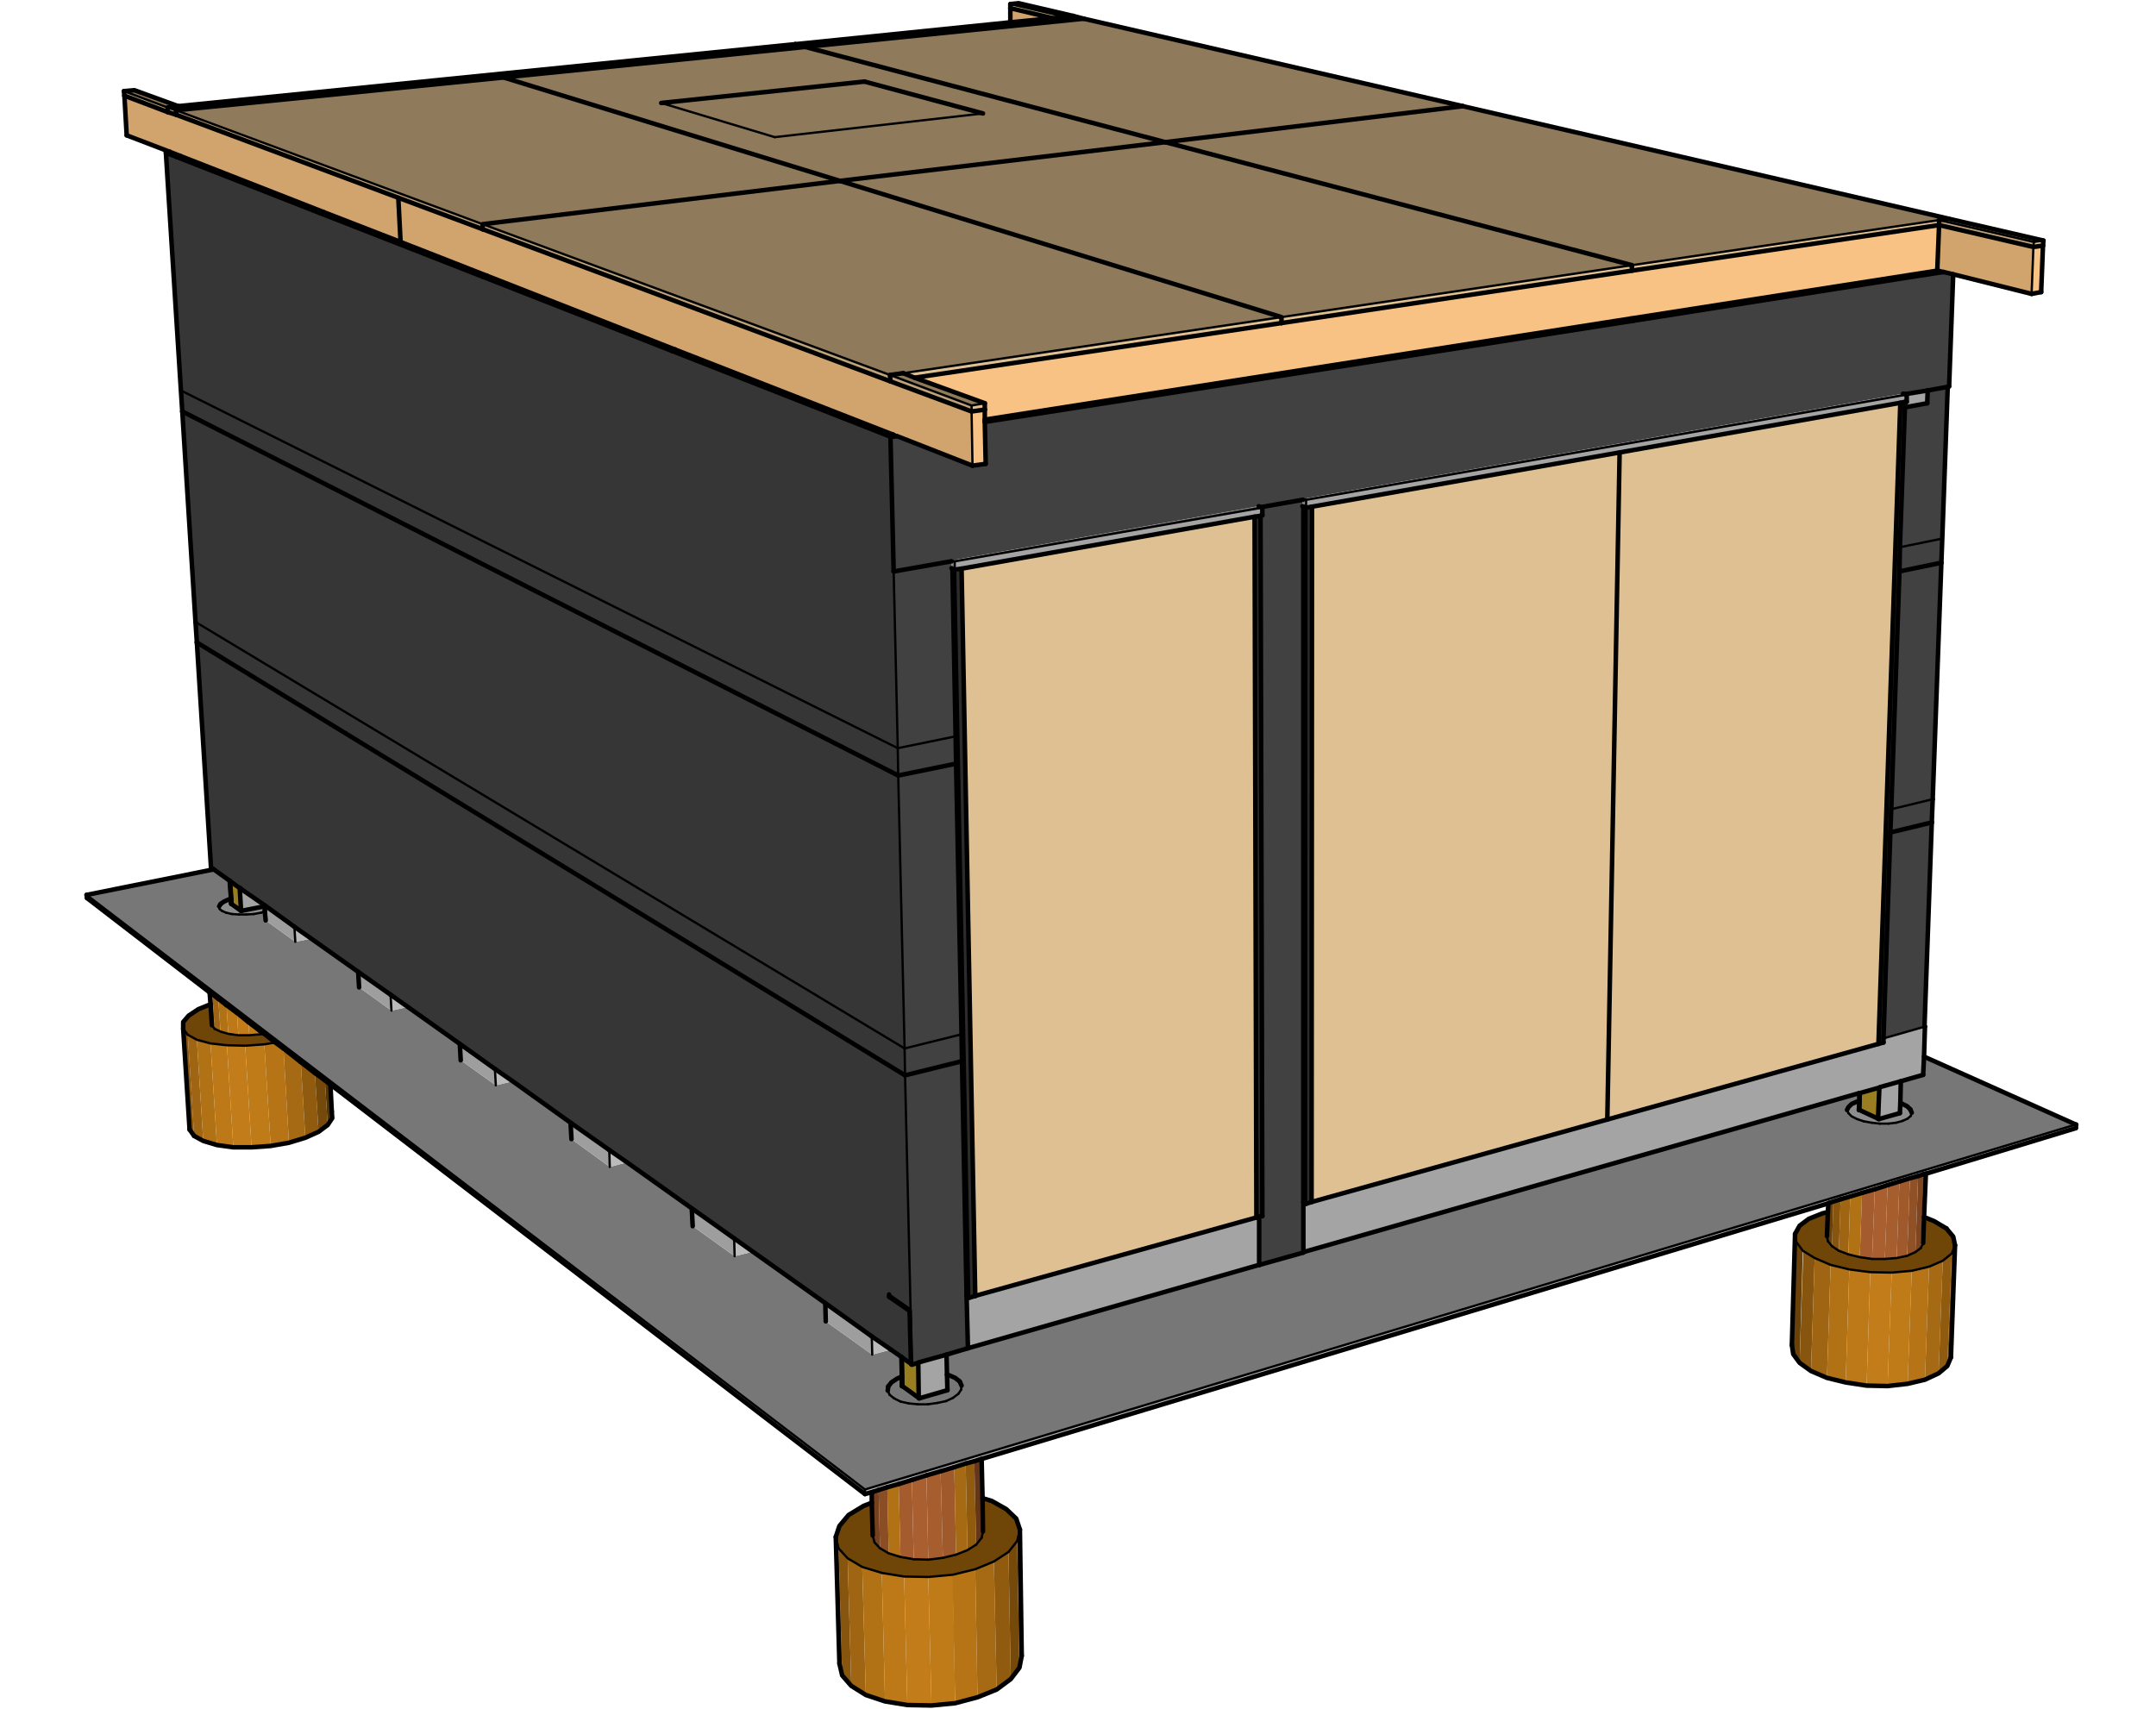 <?xml version="1.0" encoding="utf-8"?>
<!-- Generator: Adobe Illustrator 20.1.0, SVG Export Plug-In . SVG Version: 6.00 Build 0)  -->
<svg version="1.1" id="Layer_17_1_" xmlns="http://www.w3.org/2000/svg" xmlns:xlink="http://www.w3.org/1999/xlink" x="0px"
	 y="0px" viewBox="0 0 473.1 375" style="enable-background:new 0 0 473.1 375;" xml:space="preserve">
<style type="text/css">
	.st0{fill:#BDA27C;}
	.st1{fill:#DFC093;}
	.st2{fill:#F7C283;}
	.st3{fill:#D1A46E;}
	.st4{fill:#8F7B5C;}
	.st5{fill:#414141;}
	.st6{fill:#686868;}
	.st7{fill:#8A8A8B;}
	.st8{fill:#272727;}
	.st9{fill:#2C2C2C;}
	.st10{fill:#222222;}
	.st11{fill:#A4A4A5;}
	.st12{fill:#363636;}
	.st13{fill:#543404;}
	.st14{fill:#6A4109;}
	.st15{fill:#87550D;}
	.st16{fill:#9F6512;}
	.st17{fill:#B17115;}
	.st18{fill:#BD7918;}
	.st19{fill:#C27C19;}
	.st20{fill:#BF7B18;}
	.st21{fill:#B67416;}
	.st22{fill:#A66A14;}
	.st23{fill:#915B0F;}
	.st24{fill:#75490A;}
	.st25{fill:#6F4508;}
	.st26{fill:#7D4621;}
	.st27{fill:#653718;}
	.st28{fill:#A95F2F;}
	.st29{fill:#915127;}
	.st30{fill:#A45C2E;}
	.st31{fill:#A75E2E;}
	.st32{fill:#9F592B;}
	.st33{fill:#8A4D25;}
	.st34{fill:#75411E;}
	.st35{fill:#5B3115;}
	.st36{fill:#49260E;}
	.st37{fill:#777777;}
	.st38{fill:#997D21;}
	.st39{fill:#8C8D8D;}
	.st40{fill:#BBBBBC;}
	.st41{fill:#9E9E9E;}
	.st42{fill:none;stroke:#000000;stroke-width:0.5;stroke-linecap:round;stroke-linejoin:round;stroke-miterlimit:10;}
	.st43{fill:none;stroke:#000000;stroke-linecap:round;stroke-linejoin:round;stroke-miterlimit:10;}
</style>
<g>
	<g>
		<g>
			<polygon class="st0" points="425.5,49.4 425.5,48.3 446.3,53.1 446.2,54.2 			"/>
			<polygon class="st1" points="425.5,48.3 425.5,49.4 358.1,59.4 358.1,58.2 			"/>
			<polygon class="st2" points="358.1,59.4 425.5,49.4 425.1,59.4 357.9,69.9 216.1,92.1 216.1,89.9 216.1,88.5 200.7,82.9 
				281.2,70.9 			"/>
			<polygon class="st1" points="358.1,59.4 281.2,70.9 281.2,69.6 358.1,58.2 			"/>
			<polygon class="st3" points="425.1,59.4 425.5,49.4 446.2,54.2 445.8,64.5 428.6,60.2 426.5,59.7 426.4,59.7 426.2,59.7 
				426.2,59.7 425.6,59.5 			"/>
			<polygon class="st4" points="425.1,59.4 425.6,59.5 358.4,70 357.9,69.9 			"/>
			<polygon class="st2" points="445.8,64.5 446.2,54.2 448.3,53.9 447.9,64.1 			"/>
			<polygon class="st1" points="448.3,53.9 446.2,54.2 446.3,53.1 448.4,52.8 			"/>
			<polygon class="st4" points="321,23.3 427.6,48 425.5,48.3 358.1,58.2 255.7,31.2 			"/>
			<polygon class="st4" points="255.7,31.2 358.1,58.2 281.2,69.6 184.3,39.7 			"/>
			<polygon class="st4" points="321,23.3 255.7,31.2 176.7,10.3 237.8,4.1 			"/>
			<polygon class="st3" points="27.8,29.7 27.3,21 36.8,24.6 38.7,25.2 87.4,43.4 87.9,53.1 70.9,46.5 39.5,34.2 37.2,33.3 			"/>
			<polygon class="st0" points="38.7,25.2 36.8,24.6 36.8,23.6 38.6,24.2 			"/>
			<polygon class="st4" points="39.5,34.2 70.9,46.5 70.3,46.6 38.9,34.3 			"/>
			<polygon class="st3" points="87.9,53.1 87.4,43.4 105.9,50.3 195.4,83.7 213.2,90.3 213.4,102.2 196.8,95.7 196.7,95.7 
				196.6,95.7 196,95.4 148.1,76.7 106.8,60.5 			"/>
			<polygon class="st0" points="195.4,83.7 105.9,50.3 105.9,49.2 195.3,82.3 			"/>
			<polygon class="st4" points="106.8,60.5 148.1,76.7 147.4,76.8 106.1,60.6 			"/>
			<polygon class="st3" points="221.7,4.9 221.7,1.8 231,4 			"/>
			<polygon class="st0" points="231,4 221.7,1.8 221.7,0.9 233.7,3.7 			"/>
			<polygon class="st2" points="213.4,102.2 213.2,90.3 216.1,89.9 216.1,92.1 216.1,92.3 216.1,92.6 216.1,92.7 216.3,101.8 			"/>
			<polygon class="st1" points="216.1,89.9 213.2,90.3 213.2,89 216.1,88.5 			"/>
			<polygon class="st5" points="213.4,102.2 216.3,101.8 216.1,92.7 426.5,59.7 428.6,60.2 427.7,84.8 427.4,84.9 423,85.7 
				418.1,86.5 417.6,86.4 285.9,109.5 285.9,109.7 285.8,109.7 276.7,111.3 276.2,111.1 208.8,123 208.8,123.2 208.7,123.2 
				196.2,125.4 195.5,95.9 196.8,95.7 			"/>
			<polygon class="st6" points="208.8,123 276.2,111.1 276.7,111.3 277,111.4 209.5,123.2 			"/>
			<polygon class="st7" points="208.8,123.2 208.7,123.2 208.8,124.7 209,124.8 209.5,125.1 209.5,123.2 208.8,123 			"/>
			<polygon class="st5" points="208.7,123.2 208.8,124.7 209,124.8 209.7,161.6 197,164.2 196.1,125.4 196.2,125.4 			"/>
			<polygon class="st6" points="285.9,109.5 417.6,86.4 418.1,86.5 418.4,86.6 286.6,109.7 			"/>
			<polygon class="st7" points="285.9,109.7 285.8,109.7 285.8,111.1 286,111.2 286.6,111.4 286.6,109.7 285.9,109.5 			"/>
			<polygon class="st5" points="285.8,109.7 285.8,111.1 286,111.2 286,263.8 286,274.8 286,274.9 276.4,277.6 276.3,267 277,266.9 
				276.6,113.2 277,113.1 277,111.4 276.7,111.3 			"/>
			<polygon class="st4" points="216.1,92.1 357.9,69.9 358.4,70 216.1,92.3 			"/>
			<polygon class="st4" points="106.8,60.5 106.1,60.6 70.3,46.6 70.9,46.5 87.9,53.1 			"/>
			<polygon class="st0" points="106.1,60.6 147.4,76.8 147.4,77 106.1,60.8 			"/>
			<polygon class="st8" points="106.1,60.8 147.4,77 195.3,95.8 195.5,95.8 195.5,95.9 195.4,95.9 36.4,33.5 36.6,33.5 36.6,33.5 
				36.6,33.6 36.6,33.6 38.9,34.5 70.3,46.8 			"/>
			<polygon class="st0" points="106.1,60.8 70.3,46.8 70.3,46.6 106.1,60.6 			"/>
			<polygon class="st0" points="195.3,95.8 147.4,77 147.4,76.8 195.3,95.5 			"/>
			<polygon class="st0" points="70.3,46.8 38.9,34.5 38.9,34.3 70.3,46.6 			"/>
			<polygon class="st0" points="38.9,34.5 36.6,33.6 36.6,33.5 36.6,33.5 36.6,33.4 38.9,34.3 			"/>
			<polygon class="st4" points="147.4,76.8 148.1,76.7 196,95.4 195.3,95.5 			"/>
			<polygon class="st9" points="276.6,113.2 277,266.9 276.3,267 276.3,267.1 275.7,267.2 275.3,113.4 			"/>
			<polygon class="st1" points="275.3,113.4 275.7,267.2 214.1,284.4 211,124.8 			"/>
			<polygon class="st9" points="211,124.8 214,284.4 212.7,284.8 209.6,125 			"/>
			<polygon class="st10" points="209.6,125 212.7,284.8 212.1,284.4 211.1,232.9 211,227 209.8,167.6 209.7,161.6 209,124.8 
				209.5,125.1 			"/>
			<polygon class="st11" points="212.1,284.4 212.7,284.8 214.1,284.4 275.7,267.2 276.3,267.1 276.3,277.6 212.4,295.9 			"/>
			<polygon class="st12" points="276.3,267.1 276.3,277.6 276.4,277.6 276.3,267 			"/>
			<polygon class="st13" points="393.2,295.2 393.5,297.2 394.2,272.6 393.9,270.8 			"/>
			<polygon class="st14" points="394.9,299.1 393.5,297.2 394.2,272.6 395.6,274.5 			"/>
			<polygon class="st15" points="397.4,300.9 394.9,299.1 395.7,274.5 398.2,276.1 			"/>
			<polygon class="st16" points="400.9,302.4 397.4,300.9 398.2,276.1 401.7,277.6 			"/>
			<polygon class="st17" points="405,303.4 400.9,302.4 401.7,277.6 405.8,278.6 			"/>
			<polygon class="st18" points="409.6,304.1 405,303.4 405.8,278.6 410.4,279.2 			"/>
			<polygon class="st19" points="414.2,304.2 409.6,304.1 410.4,279.2 415.1,279.3 			"/>
			<polygon class="st20" points="418.6,303.7 414.2,304.2 415.1,279.3 419.5,278.9 			"/>
			<polygon class="st21" points="422.4,302.8 418.6,303.7 419.5,278.9 423.3,278 			"/>
			<polygon class="st22" points="425.4,301.4 422.4,302.8 423.3,278 426.3,276.7 			"/>
			<polygon class="st23" points="427.3,299.8 425.4,301.4 426.3,276.7 428.3,275.1 			"/>
			<polygon class="st24" points="428.1,297.9 427.3,299.8 428.3,275.1 429,273.3 			"/>
			<polygon class="st25" points="424.4,268 427.1,269.6 428.6,271.4 429,273.3 428.3,275.1 426.3,276.7 423.3,278 419.5,278.9 
				415.1,279.3 410.4,279.2 405.8,278.6 401.7,277.6 398.2,276.1 395.6,274.5 394.2,272.6 393.9,270.8 394.9,269 396.9,267.5 
				399.9,266.3 401.1,266 400.9,271.3 401.1,272.4 402,273.5 403.5,274.5 405.6,275.3 408.1,275.9 410.8,276.3 413.6,276.3 
				416.2,276.1 418.5,275.6 420.3,274.8 421.5,273.9 422,272.8 422.2,267.1 			"/>
			<polygon class="st26" points="421.5,273.9 420.3,274.8 420.9,258.1 422.1,257.7 			"/>
			<polygon class="st16" points="405.6,275.3 403.5,274.5 403.9,263.2 406,262.6 			"/>
			<polygon class="st13" points="401.2,264.1 401.1,266 400.9,271.3 401.1,272.4 401.4,264 			"/>
			<polygon class="st27" points="422,272.8 421.5,273.9 422.1,257.7 422.6,257.6 422.2,267.1 			"/>
			<polygon class="st28" points="413.6,276.3 410.8,276.3 411.4,261 414.2,260.1 			"/>
			<polygon class="st15" points="403.5,274.5 402,273.5 402.3,263.7 403.9,263.2 			"/>
			<polygon class="st14" points="402,273.5 401.1,272.4 401.4,264 402.3,263.7 			"/>
			<polygon class="st29" points="420.3,274.8 418.5,275.6 419.1,258.6 420.9,258.1 			"/>
			<polygon class="st30" points="410.8,276.3 408.1,275.9 408.6,261.8 411.4,261 			"/>
			<polygon class="st31" points="416.2,276.1 413.6,276.3 414.2,260.1 416.8,259.3 			"/>
			<polygon class="st32" points="418.5,275.6 416.2,276.1 416.8,259.3 419.1,258.6 			"/>
			<polygon class="st17" points="408.1,275.9 405.6,275.3 406,262.6 408.6,261.8 			"/>
			<polygon class="st14" points="184.8,367.7 184.2,365.1 183.4,337.3 184,339.8 			"/>
			<polygon class="st15" points="186.8,370 184.8,367.7 184,339.8 186,342 			"/>
			<polygon class="st16" points="190,372 186.8,370 186,342 189.2,343.9 			"/>
			<polygon class="st17" points="194.2,373.4 190,372 189.2,343.9 193.5,345.2 			"/>
			<polygon class="st18" points="199.1,374.2 194.2,373.4 193.5,345.2 198.4,346 			"/>
			<polygon class="st19" points="204.4,374.3 199.1,374.2 198.4,346 203.7,346.1 			"/>
			<polygon class="st20" points="209.6,373.8 204.4,374.3 203.7,346.1 209.1,345.6 			"/>
			<polygon class="st21" points="214.5,372.5 209.6,373.8 209,345.6 214,344.4 			"/>
			<polygon class="st22" points="218.7,370.8 214.5,372.5 214,344.4 218.1,342.7 			"/>
			<polygon class="st23" points="221.8,368.5 218.7,370.8 218.1,342.7 221.3,340.6 			"/>
			<polygon class="st24" points="223.7,366 221.8,368.5 221.3,340.6 223.2,338.2 			"/>
			<polygon class="st13" points="224.2,363.4 223.7,366 223.2,338.2 223.8,335.7 			"/>
			<polygon class="st25" points="198.4,346 193.5,345.2 189.2,343.9 186,342 184,339.8 183.4,337.3 184.2,334.9 186.2,332.5 
				189.5,330.5 191.3,329.8 191.5,337 191.9,338.5 193.1,339.8 195,340.9 197.6,341.7 200.5,342.2 203.7,342.3 206.9,341.9 
				209.8,341.2 212.3,340.2 214.2,339 215.4,337.5 215.7,336.1 215.6,328.8 217.6,329.4 220.8,331.2 223,333.3 223.8,335.7 
				223.2,338.2 221.3,340.6 218.1,342.7 214,344.4 209,345.6 203.7,346.1 			"/>
			<polygon class="st31" points="206.9,341.9 203.7,342.3 203.3,323.8 206.4,322.9 			"/>
			<polygon class="st28" points="203.7,342.3 200.5,342.2 200.1,324.8 203.3,323.8 			"/>
			<polygon class="st30" points="200.5,342.2 197.6,341.7 197.2,325.7 200.1,324.8 			"/>
			<polygon class="st32" points="209.8,341.2 206.9,341.9 206.4,322.9 209.4,322 			"/>
			<polygon class="st17" points="197.6,341.7 195,340.9 194.7,326.4 197.2,325.7 			"/>
			<polygon class="st22" points="212.3,340.2 209.8,341.2 209.4,322 211.9,321.2 			"/>
			<polygon class="st33" points="195,340.9 193.1,339.8 192.8,327 194.7,326.4 			"/>
			<polygon class="st23" points="214.2,339 212.3,340.2 211.9,321.2 213.8,320.7 			"/>
			<polygon class="st34" points="193.1,339.8 191.9,338.5 191.6,327.4 192.8,327 			"/>
			<polygon class="st27" points="215.4,337.5 214.2,339 213.8,320.7 215,320.3 			"/>
			<polygon class="st35" points="191.3,327.5 191.3,329.8 191.5,337 191.9,338.5 191.6,327.4 			"/>
			<polygon class="st36" points="215,320.3 215.4,337.5 215.7,336.1 215.6,328.8 215.4,320.2 			"/>
			<polygon class="st16" points="44.6,250.4 42.6,249.3 41.2,227.1 43.2,228.2 			"/>
			<polygon class="st17" points="47.6,251.3 44.6,250.4 43.2,228.2 46.2,229 			"/>
			<polygon class="st18" points="51.2,251.8 47.6,251.3 46.2,229 49.8,229.4 			"/>
			<polygon class="st19" points="55.2,251.8 51.2,251.8 49.8,229.4 53.8,229.5 			"/>
			<polygon class="st20" points="59.4,251.5 55.2,251.8 53.8,229.5 58,229.2 			"/>
			<polygon class="st21" points="63.4,250.8 59.4,251.5 58,229.2 60.4,228.8 62.2,230.1 			"/>
			<polygon class="st22" points="67,249.7 63.4,250.8 62.2,230.1 66,233.1 			"/>
			<polygon class="st23" points="69.9,248.4 67,249.7 66,233.1 69.1,235.4 			"/>
			<polygon class="st24" points="71.9,246.9 69.9,248.4 69.1,235.5 71.3,237.1 			"/>
			<polygon class="st13" points="72.9,245.4 71.9,246.9 71.3,237.1 72.5,238 			"/>
			<polygon class="st14" points="72.9,245.4 72.8,243.9 72.5,238 72.5,238 			"/>
			<polygon class="st15" points="42.6,249.3 41.6,247.9 40.2,225.8 41.2,227.1 			"/>
			<polygon class="st25" points="43.2,228.2 41.2,227.1 40.2,225.8 40.2,224.3 41.4,222.9 43.5,221.5 46.2,220.4 46.5,225 
				47.1,225.8 48.4,226.4 50.1,226.9 52.3,227.2 54.7,227.2 57.2,227 58,226.9 60.4,228.8 58,229.2 53.8,229.5 49.8,229.4 46.2,229 
							"/>
			<polygon class="st34" points="47.1,225.8 46.5,225 46.2,220.4 46,217.8 46.6,218.2 			"/>
			<polygon class="st16" points="48.4,226.4 47.1,225.8 46.6,218.2 47.9,219.2 			"/>
			<polygon class="st17" points="50.1,226.9 48.4,226.4 47.9,219.2 49.7,220.6 			"/>
			<polygon class="st18" points="52.3,227.2 50.1,226.9 49.7,220.6 52,222.3 			"/>
			<polygon class="st19" points="54.7,227.2 52.3,227.2 52,222.3 54.5,224.3 			"/>
			<polygon class="st20" points="57.2,227 54.7,227.2 54.5,224.3 57.1,226.3 			"/>
			<polygon class="st21" points="57.2,227 58,226.9 57.1,226.3 			"/>
			<polygon class="st1" points="195.3,95.5 195.3,95.8 195.5,95.8 196,95.8 196,95.4 			"/>
			<polygon class="st1" points="196,95.8 196.6,95.7 196,95.4 			"/>
			<polygon class="st4" points="36.6,33.4 38.9,34.3 39.5,34.2 37.2,33.3 			"/>
			<polygon class="st1" points="216.1,92.3 358.4,70 358.4,70.4 216.1,92.6 			"/>
			<polygon class="st1" points="358.4,70.4 358.4,70 425.6,59.5 426.2,59.7 418,60.9 418,61 			"/>
			<polygon class="st8" points="418,60.9 426.2,59.7 426.2,59.7 			"/>
			<polygon class="st12" points="418,61 418,61 418,60.9 418,60.9 			"/>
			<polygon class="st1" points="281.2,69.6 281.2,70.9 200.7,82.9 198.2,81.9 			"/>
			<polygon class="st4" points="184.3,39.7 281.2,69.6 198.2,81.9 195.3,82.3 105.9,49.2 			"/>
			<path class="st4" d="M145.1,22.6l24.8,7.5l45.7-5.2l-26-7L145.1,22.6z M255.7,31.2l-71.4,8.6L110.5,17l66.2-6.7L255.7,31.2"/>
			<polygon class="st0" points="195.4,83.7 195.3,82.3 213.2,89 213.2,90.3 			"/>
			<polygon class="st0" points="105.9,49.2 105.9,50.3 87.4,43.4 38.7,25.2 38.6,24.2 			"/>
			<polygon class="st4" points="184.3,39.7 105.9,49.2 38.6,24.2 110.5,17 			"/>
			<polygon class="st4" points="176.7,10.3 110.5,17 38.6,24.2 36.8,23.6 39.1,23.3 174.5,9.7 			"/>
			<polygon class="st4" points="237.8,4.1 176.7,10.3 174.5,9.7 221.7,4.9 231,4 233.7,3.7 235.5,3.5 			"/>
			<polygon class="st6" points="422.3,225.3 422.4,225.3 413.3,227.9 413.3,227.8 			"/>
			<polygon class="st5" points="422.3,225.3 413.3,227.8 414.8,182.7 423.9,180.5 			"/>
			<polygon class="st11" points="413.3,227.9 422.4,225.3 422.2,231.9 422,235.9 417.1,237.3 412.5,238.6 412.4,238.7 408.1,239.9 
				408,239.9 286,274.8 286,263.8 286.6,264.2 287.8,263.8 352.7,245.7 412.2,229.1 413.3,228.8 			"/>
			<polygon class="st10" points="286,263.8 286.6,264.2 286.7,111.4 286.6,111.4 286,111.2 			"/>
			<polygon class="st9" points="286.6,264.2 286.7,111.4 287.9,111.2 287.8,263.8 			"/>
			<polygon class="st1" points="287.8,263.8 287.9,111.2 355.4,99.3 352.7,245.7 			"/>
			<polygon class="st9" points="413.3,228.8 412.2,229.1 417,88.4 418,88.2 418,89.4 416.9,120.1 416.8,125.4 415,177.6 
				414.8,182.7 413.3,227.8 413.3,227.9 			"/>
			<polygon class="st1" points="417,88.4 412.2,229.1 352.7,245.7 355.4,99.3 			"/>
			<polygon class="st37" points="212.4,295.9 276.3,277.6 276.4,277.6 286,274.9 286,274.8 408,239.9 408,241.7 407.4,241.8 
				406.3,242.3 405.6,243 405.3,243.6 405.6,244.3 406.3,245 407.5,245.6 409,246.1 410.7,246.4 412.5,246.6 414.4,246.6 
				416.1,246.4 417.5,246 418.6,245.5 419.3,244.9 419.5,244.2 419.2,243.5 418.5,242.8 417.3,242.2 417,242.1 417.1,237.3 
				422,235.9 422.2,231.9 455.5,246.8 189.8,326.9 19,196.4 46.9,190.8 50.4,193.3 50.7,197.3 50.2,197.4 49.1,197.9 48.4,198.4 
				48.1,198.9 48.2,199.5 48.7,199.9 49.6,200.3 50.9,200.6 52.4,200.7 54,200.7 55.7,200.6 57.3,200.3 58.1,200 58.3,202 
				64.8,206.7 68.3,206 78.6,213.3 78.8,216.7 85.9,221.8 89.5,221 100.9,229.1 101.1,232.7 108.8,238.2 112.5,237.3 125.2,246.4 
				125.4,250 133.8,256.1 137.6,255.1 151.8,265.2 152,269.1 161.2,275.7 165.2,274.7 181.1,286 181.2,290 191.4,297.3 195.5,296.2 
				197.8,297.8 197.9,302.1 196.8,302.6 195.6,303.4 194.9,304.3 194.8,305.2 195.2,306.1 196.2,306.9 197.6,307.6 199.4,308 
				201.4,308.2 203.6,308.2 205.7,307.9 207.6,307.5 209.1,306.8 210.3,305.9 210.9,305 211,304.1 210.6,303.2 209.6,302.4 
				208.2,301.8 207.8,301.7 207.7,297.3 			"/>
			<polygon class="st37" points="195.2,306.1 194.8,305.2 194.9,304.3 195.6,303.4 196.8,302.6 197.9,302.1 197.9,304.2 198,304.2 
				201.6,306.8 201.7,306.9 207.9,305.1 207.8,301.7 208.2,301.8 209.6,302.4 210.6,303.2 211,304.1 210.9,305 210.3,305.9 
				209.1,306.8 207.6,307.5 205.7,307.9 203.6,308.2 201.4,308.2 199.4,308 197.6,307.6 196.2,306.9 			"/>
			<polygon class="st11" points="207.9,305.1 201.7,306.9 201.6,299 207.7,297.3 207.8,301.7 			"/>
			<polygon class="st7" points="197.9,302.1 197.9,304.2 198,304.2 197.9,297.9 197.8,297.8 			"/>
			<polygon class="st7" points="201.5,299.1 201.6,306.8 201.7,306.9 201.6,299 			"/>
			<polygon class="st38" points="201.6,306.8 198,304.2 197.9,297.9 199.9,299.3 200,299.4 200.1,299.5 201.5,299.1 			"/>
			<polygon class="st39" points="406.3,245 405.6,244.3 405.3,243.6 405.6,243 406.3,242.3 407.4,241.8 408,241.7 407.9,243.6 
				408,243.6 412.1,245.5 412.3,245.6 416.9,244.3 417,242.1 417.3,242.2 418.5,242.8 419.2,243.5 419.5,244.2 419.3,244.9 
				418.6,245.5 417.5,246 416.1,246.4 414.4,246.6 412.5,246.6 410.7,246.4 409,246.1 407.5,245.6 			"/>
			<polygon class="st11" points="416.9,244.3 412.3,245.6 412.5,238.6 417.1,237.3 417,242.1 			"/>
			<polygon class="st7" points="408,239.9 408,241.7 407.9,243.6 408,243.6 408.1,239.9 			"/>
			<polygon class="st7" points="412.4,238.7 412.1,245.5 412.3,245.6 412.5,238.6 			"/>
			<polygon class="st38" points="412.1,245.5 408,243.6 408.1,239.9 412.4,238.7 			"/>
			<polygon class="st39" points="48.2,199.5 48.1,198.9 48.4,198.4 49.1,197.9 50.2,197.4 50.7,197.3 50.7,198.3 50.8,198.4 
				52.9,199.9 53,199.9 58.1,198.9 58.1,200 57.3,200.3 55.7,200.6 54,200.7 52.4,200.7 50.9,200.6 49.6,200.3 48.7,199.9 			"/>
			<polygon class="st11" points="58.1,198.9 53,199.9 52.7,194.9 58.1,198.7 			"/>
			<polygon class="st7" points="50.7,197.3 50.7,198.3 50.8,198.4 50.5,193.4 50.4,193.3 			"/>
			<polygon class="st7" points="52.9,199.9 53,199.9 52.6,194.9 52.6,194.9 			"/>
			<polygon class="st38" points="52.9,199.9 50.8,198.4 50.5,193.4 52.6,194.9 			"/>
			<polygon class="st40" points="165.2,274.7 161.2,275.7 161.1,271.8 			"/>
			<polygon class="st41" points="161.2,275.7 152,269.1 151.8,265.2 161.1,271.8 			"/>
			<polygon class="st40" points="195.5,296.2 191.4,297.3 191.3,293.3 			"/>
			<polygon class="st41" points="191.4,297.3 181.2,290 181.1,286 191.3,293.3 			"/>
			<polygon class="st40" points="137.6,255.1 133.8,256.1 133.7,252.4 			"/>
			<polygon class="st41" points="133.8,256.1 125.4,250 125.2,246.4 133.7,252.4 			"/>
			<polygon class="st40" points="112.5,237.3 108.8,238.2 108.6,234.6 			"/>
			<polygon class="st41" points="108.8,238.2 101.1,232.7 100.9,229.1 108.6,234.6 			"/>
			<polygon class="st40" points="89.5,221 85.9,221.8 85.7,218.3 			"/>
			<polygon class="st41" points="85.9,221.8 78.8,216.7 78.6,213.3 85.7,218.3 			"/>
			<polygon class="st40" points="68.3,206 64.8,206.7 64.6,203.4 			"/>
			<polygon class="st41" points="64.8,206.7 58.3,202 58.1,200 58.1,198.9 58.1,198.7 64.6,203.4 			"/>
			<polygon class="st7" points="200,299.4 199.9,299.3 199.6,287.7 195.1,284.6 195.1,284.1 199.7,287.3 			"/>
			<polygon class="st12" points="200,299.4 199.7,287.3 195.1,284.1 195.1,284.6 199.6,287.7 199.9,299.3 197.9,297.9 197.8,297.8 
				195.5,296.2 191.3,293.3 181.1,286 165.2,274.7 161.1,271.8 151.8,265.2 137.6,255.1 133.7,252.4 125.2,246.4 112.5,237.3 
				108.6,234.6 100.9,229.1 89.5,221 85.7,218.3 78.6,213.3 68.3,206 64.6,203.4 58.1,198.7 52.6,194.9 52.6,194.9 50.5,193.4 
				50.4,193.3 46.9,190.8 46.3,190.4 43.2,141 198.6,236 200.1,299.5 			"/>
			<polygon class="st12" points="198.6,236 43.2,141 42.9,136.5 198.5,230.1 			"/>
			<polygon class="st4" points="195.3,82.3 198.2,81.9 200.7,82.9 216.1,88.5 213.2,89 			"/>
			<polygon class="st4" points="427.6,48 448.4,52.8 446.3,53.1 425.5,48.3 			"/>
			<polygon class="st0" points="27.3,21 27.2,20 36.8,23.6 36.8,24.6 			"/>
			<polygon class="st4" points="29.5,19.8 39.1,23.3 36.8,23.6 27.2,20 			"/>
			<polygon class="st4" points="223.5,0.7 235.5,3.5 233.7,3.7 221.7,0.9 			"/>
			<polygon class="st40" points="455.5,246.8 455.5,247.6 422.6,257.6 422.1,257.7 420.9,258.1 419.1,258.6 416.8,259.3 
				414.2,260.1 411.4,261 408.6,261.8 406,262.6 403.9,263.2 402.3,263.7 401.4,264 401.2,264.1 215.4,320.2 215,320.3 213.8,320.7 
				211.9,321.2 209.4,322 206.4,322.9 203.3,323.8 200.1,324.8 197.2,325.7 194.7,326.4 192.8,327 191.6,327.4 191.3,327.5 
				189.8,327.9 189.8,326.9 			"/>
			<polygon class="st41" points="189.8,326.9 189.8,327.9 72.5,238 72.5,238 71.3,237.1 69.1,235.4 66,233.1 62.2,230.1 60.4,228.8 
				58,226.9 57.1,226.3 54.5,224.3 52,222.3 49.7,220.6 47.9,219.2 46.6,218.2 46,217.8 19.1,197.1 19,196.4 			"/>
			<polygon class="st5" points="423.9,180.5 414.8,182.7 415,177.6 424.1,175.4 			"/>
			<polygon class="st5" points="424.1,175.4 415,177.6 416.8,125.4 426,123.5 			"/>
			<polygon class="st12" points="198.5,230.1 42.9,136.5 40,90.3 197.1,170.2 			"/>
			<polygon class="st5" points="418,60.9 426.2,59.7 426.4,59.7 418,61 			"/>
			<polygon class="st5" points="426,123.5 416.8,125.4 416.9,120.1 426.2,118.2 			"/>
			<polygon class="st5" points="426.2,118.2 416.9,120.1 418,89.4 422.9,88.5 423,85.7 427.4,84.9 			"/>
			<polygon class="st12" points="197.1,170.2 40,90.3 39.7,85.7 197,164.2 			"/>
			<polygon class="st12" points="197,164.2 39.7,85.7 36.4,33.5 195.4,95.9 196.1,125.4 			"/>
			<polygon class="st5" points="36.6,33.6 36.6,33.6 36.6,33.5 			"/>
			<polygon class="st8" points="196,95.8 195.5,95.8 195.5,95.9 196.7,95.7 196.6,95.7 			"/>
			<polygon class="st8" points="195.5,95.9 195.4,95.9 195.5,95.9 196.8,95.7 196.7,95.7 			"/>
			<polygon class="st12" points="196.1,125.4 196.2,125.4 195.5,95.9 195.4,95.9 			"/>
			<polygon class="st8" points="426.5,59.7 216.1,92.7 216.1,92.6 358.4,70.4 418,61 418,61 426.4,59.7 			"/>
			<polygon class="st11" points="209.5,123.2 277,111.4 277,113.1 276.6,113.2 275.3,113.4 211,124.8 209.6,125 209.5,125.1 			"/>
			<polygon class="st11" points="286.6,109.7 418.4,86.6 418.4,88.2 418,88.2 417,88.4 355.4,99.3 287.9,111.2 286.7,111.4 
				286.6,111.4 			"/>
			<polygon class="st11" points="418.4,88.2 418.4,86.6 418.1,86.5 423,85.7 422.9,88.5 418,89.4 418,88.2 			"/>
			<polygon class="st5" points="209.7,161.6 209.8,167.7 197.1,170.2 197,164.2 			"/>
			<polygon class="st5" points="211.1,232.9 212.1,284.4 212.4,295.9 212.4,295.9 207.7,297.3 201.6,299 201.5,299.1 200.1,299.5 
				198.6,236 			"/>
			<polygon class="st5" points="211,227 211.1,232.9 198.6,236 198.5,230.1 			"/>
			<polygon class="st5" points="209.8,167.6 211,227 198.5,230.1 197.1,170.2 			"/>
			<polygon class="st4" points="170,30.1 145.1,22.6 189.7,17.9 215.7,24.9 			"/>
			<line class="st42" x1="195.2" y1="306.1" x2="194.8" y2="305.2"/>
			<line class="st42" x1="195.2" y1="306.1" x2="196.2" y2="306.9"/>
			<line class="st42" x1="210.9" y1="305" x2="211" y2="304.1"/>
			<line class="st42" x1="210.3" y1="305.9" x2="210.9" y2="305"/>
			<line class="st42" x1="209.1" y1="306.8" x2="210.3" y2="305.9"/>
			<line class="st42" x1="207.6" y1="307.5" x2="209.1" y2="306.8"/>
			<line class="st42" x1="205.7" y1="307.9" x2="207.6" y2="307.5"/>
			<line class="st42" x1="203.6" y1="308.2" x2="205.7" y2="307.9"/>
			<line class="st42" x1="201.4" y1="308.2" x2="203.6" y2="308.2"/>
			<line class="st42" x1="199.4" y1="308" x2="201.4" y2="308.2"/>
			<line class="st42" x1="197.6" y1="307.6" x2="199.4" y2="308"/>
			<line class="st42" x1="196.2" y1="306.9" x2="197.6" y2="307.6"/>
			<polyline class="st42" points="405.6,244.3 406.3,245 407.5,245.6 			"/>
			<line class="st42" x1="419.3" y1="244.9" x2="419.5" y2="244.2"/>
			<line class="st42" x1="418.6" y1="245.5" x2="419.3" y2="244.9"/>
			<line class="st42" x1="417.5" y1="246" x2="418.6" y2="245.5"/>
			<line class="st42" x1="416.1" y1="246.4" x2="417.5" y2="246"/>
			<line class="st42" x1="414.4" y1="246.6" x2="416.1" y2="246.4"/>
			<line class="st42" x1="412.5" y1="246.6" x2="414.4" y2="246.6"/>
			<line class="st42" x1="410.7" y1="246.4" x2="412.5" y2="246.6"/>
			<line class="st42" x1="409" y1="246.1" x2="410.7" y2="246.4"/>
			<line class="st42" x1="407.5" y1="245.6" x2="409" y2="246.1"/>
			<line class="st42" x1="405.6" y1="244.3" x2="405.3" y2="243.6"/>
			<line class="st42" x1="48.2" y1="199.5" x2="48.1" y2="198.9"/>
			<line class="st42" x1="48.2" y1="199.5" x2="48.7" y2="199.9"/>
			<line class="st42" x1="57.3" y1="200.3" x2="58.1" y2="200"/>
			<line class="st42" x1="55.7" y1="200.6" x2="57.3" y2="200.3"/>
			<line class="st42" x1="54" y1="200.7" x2="55.7" y2="200.6"/>
			<line class="st42" x1="52.4" y1="200.7" x2="54" y2="200.7"/>
			<line class="st42" x1="50.9" y1="200.6" x2="52.4" y2="200.7"/>
			<line class="st42" x1="49.6" y1="200.3" x2="50.9" y2="200.6"/>
			<line class="st42" x1="48.7" y1="199.9" x2="49.6" y2="200.3"/>
			<line class="st42" x1="145.1" y1="22.6" x2="170" y2="30.1"/>
			<line class="st42" x1="170" y1="30.1" x2="215.7" y2="24.9"/>
			<line class="st42" x1="420.3" y1="274.8" x2="421.5" y2="273.9"/>
			<line class="st42" x1="403.5" y1="274.5" x2="405.6" y2="275.3"/>
			<line class="st42" x1="401.1" y1="272.4" x2="400.9" y2="271.3"/>
			<line class="st42" x1="421.5" y1="273.9" x2="422" y2="272.8"/>
			<line class="st42" x1="410.8" y1="276.3" x2="413.6" y2="276.3"/>
			<line class="st42" x1="402" y1="273.5" x2="403.5" y2="274.5"/>
			<line class="st42" x1="402" y1="273.5" x2="401.1" y2="272.4"/>
			<line class="st42" x1="418.5" y1="275.6" x2="420.3" y2="274.8"/>
			<line class="st42" x1="408.1" y1="275.9" x2="410.8" y2="276.3"/>
			<polyline class="st42" points="413.6,276.3 416.2,276.1 418.5,275.6 			"/>
			<line class="st42" x1="405.6" y1="275.3" x2="408.1" y2="275.9"/>
			<line class="st42" x1="203.7" y1="342.3" x2="206.9" y2="341.9"/>
			<line class="st42" x1="200.5" y1="342.2" x2="203.7" y2="342.3"/>
			<line class="st42" x1="197.6" y1="341.7" x2="200.5" y2="342.2"/>
			<line class="st42" x1="206.9" y1="341.9" x2="209.8" y2="341.2"/>
			<line class="st42" x1="195" y1="340.9" x2="197.6" y2="341.7"/>
			<line class="st42" x1="209.8" y1="341.2" x2="212.3" y2="340.2"/>
			<line class="st42" x1="193.1" y1="339.8" x2="195" y2="340.9"/>
			<line class="st42" x1="212.3" y1="340.2" x2="214.2" y2="339"/>
			<line class="st42" x1="193.1" y1="339.8" x2="191.9" y2="338.5"/>
			<line class="st42" x1="214.2" y1="339" x2="215.4" y2="337.5"/>
			<line class="st42" x1="191.9" y1="338.5" x2="191.5" y2="337"/>
			<line class="st42" x1="215.4" y1="337.5" x2="215.7" y2="336.1"/>
			<line class="st42" x1="47.1" y1="225.8" x2="46.5" y2="225"/>
			<polyline class="st42" points="47.1,225.8 48.4,226.4 50.1,226.9 52.3,227.2 54.7,227.2 57.2,227 58,226.9 			"/>
			<line class="st42" x1="200" y1="299.4" x2="199.7" y2="287.3"/>
			<line class="st42" x1="195.1" y1="284.1" x2="199.7" y2="287.3"/>
			<line class="st42" x1="39.7" y1="85.7" x2="197" y2="164.2"/>
			<line class="st42" x1="445.8" y1="64.5" x2="446.2" y2="54.2"/>
			<line class="st42" x1="213.4" y1="102.2" x2="213.2" y2="90.3"/>
			<line class="st42" x1="147.4" y1="76.8" x2="106.1" y2="60.6"/>
			<line class="st42" x1="106.1" y1="60.6" x2="70.3" y2="46.6"/>
			<line class="st42" x1="286.7" y1="111.4" x2="286.6" y2="264.2"/>
			<line class="st42" x1="209.6" y1="125" x2="212.7" y2="284.8"/>
			<line class="st42" x1="201.7" y1="306.9" x2="201.6" y2="299"/>
			<line class="st42" x1="412.3" y1="245.6" x2="412.5" y2="238.6"/>
			<line class="st42" x1="53" y1="199.9" x2="52.6" y2="194.9"/>
			<line class="st42" x1="161.2" y1="275.7" x2="161.1" y2="271.8"/>
			<line class="st42" x1="191.4" y1="297.3" x2="191.3" y2="293.3"/>
			<line class="st42" x1="133.8" y1="256.1" x2="133.7" y2="252.4"/>
			<line class="st42" x1="108.8" y1="238.2" x2="108.6" y2="234.6"/>
			<line class="st42" x1="85.9" y1="221.8" x2="85.7" y2="218.3"/>
			<line class="st42" x1="64.8" y1="206.7" x2="64.6" y2="203.4"/>
			<polyline class="st42" points="393.9,270.8 394.2,272.6 395.6,274.5 398.2,276.1 401.7,277.6 405.8,278.6 410.4,279.2 
				415.1,279.3 419.5,278.9 423.3,278 426.3,276.7 428.3,275.1 429,273.3 			"/>
			<polyline class="st42" points="193.5,345.2 198.4,346 203.7,346.1 209.1,345.6 214,344.4 218.1,342.7 221.3,340.6 223.2,338.2 
				223.8,335.7 			"/>
			<polyline class="st42" points="183.4,337.3 184,339.8 186,342 189.2,343.9 193.5,345.2 			"/>
			<polyline class="st42" points="41.2,227.1 43.2,228.2 46.2,229 49.8,229.4 53.8,229.5 58,229.2 60.4,228.8 			"/>
			<line class="st42" x1="40.2" y1="225.8" x2="41.2" y2="227.1"/>
			<polyline class="st42" points="195.3,95.8 195.3,95.5 147.4,76.8 			"/>
			<line class="st42" x1="196" y1="95.4" x2="195.3" y2="95.5"/>
			<line class="st42" x1="70.3" y1="46.6" x2="38.9" y2="34.3"/>
			<line class="st42" x1="358.4" y1="70" x2="216.1" y2="92.3"/>
			<line class="st42" x1="425.6" y1="59.5" x2="358.4" y2="70"/>
			<line class="st42" x1="358.1" y1="58.2" x2="281.2" y2="69.6"/>
			<line class="st42" x1="195.3" y1="82.3" x2="105.9" y2="49.2"/>
			<line class="st42" x1="105.9" y1="49.2" x2="38.6" y2="24.2"/>
			<line class="st42" x1="422.4" y1="225.3" x2="413.3" y2="227.9"/>
			<line class="st42" x1="213.2" y1="89" x2="213.2" y2="90.3"/>
			<line class="st42" x1="213.2" y1="89" x2="195.3" y2="82.3"/>
			<line class="st42" x1="216.1" y1="88.5" x2="213.2" y2="89"/>
			<line class="st42" x1="446.3" y1="53.1" x2="446.2" y2="54.2"/>
			<line class="st42" x1="446.3" y1="53.1" x2="425.5" y2="48.3"/>
			<line class="st42" x1="448.4" y1="52.8" x2="446.3" y2="53.1"/>
			<line class="st42" x1="36.8" y1="23.6" x2="27.2" y2="20"/>
			<line class="st42" x1="233.7" y1="3.7" x2="221.7" y2="0.9"/>
			<line class="st42" x1="36.8" y1="23.6" x2="38.6" y2="24.2"/>
			<line class="st42" x1="36.6" y1="33.4" x2="38.9" y2="34.3"/>
			<line class="st42" x1="455.5" y1="246.8" x2="189.8" y2="326.9"/>
			<polyline class="st42" points="189.8,327.9 189.8,326.9 19,196.4 			"/>
			<line class="st42" x1="416.9" y1="120.1" x2="426.2" y2="118.2"/>
			<line class="st42" x1="415" y1="177.6" x2="424.1" y2="175.4"/>
			<line class="st42" x1="198.5" y1="230.1" x2="42.9" y2="136.5"/>
			<line class="st42" x1="418" y1="60.9" x2="426.2" y2="59.7"/>
			<line class="st42" x1="195.4" y1="95.9" x2="36.4" y2="33.5"/>
			<line class="st42" x1="36.6" y1="33.5" x2="36.6" y2="33.6"/>
			<line class="st42" x1="195.5" y1="95.8" x2="195.5" y2="95.9"/>
			<line class="st42" x1="418" y1="60.9" x2="418" y2="60.9"/>
			<line class="st42" x1="418" y1="61" x2="418" y2="60.9"/>
			<polyline class="st42" points="195.4,95.9 195.5,95.9 196.8,95.7 			"/>
			<line class="st42" x1="216.1" y1="92.7" x2="426.5" y2="59.7"/>
			<line class="st42" x1="196.2" y1="125.4" x2="195.5" y2="95.9"/>
			<line class="st42" x1="276.3" y1="267" x2="276.4" y2="277.6"/>
			<polyline class="st42" points="277,111.4 209.5,123.2 209.5,125.1 			"/>
			<polyline class="st42" points="418.4,86.6 286.6,109.7 286.6,111.4 			"/>
			<line class="st42" x1="285.9" y1="109.5" x2="286.6" y2="109.7"/>
			<line class="st42" x1="208.8" y1="123" x2="209.5" y2="123.2"/>
			<line class="st42" x1="425.5" y1="48.3" x2="358.1" y2="58.2"/>
			<line class="st42" x1="281.2" y1="69.6" x2="198.2" y2="81.9"/>
			<line class="st42" x1="197" y1="164.2" x2="197.1" y2="170.2"/>
			<polyline class="st42" points="198.5,230.1 198.6,236 200.1,299.5 			"/>
			<line class="st42" x1="197.1" y1="170.2" x2="198.5" y2="230.1"/>
			<line class="st42" x1="196.1" y1="125.4" x2="197" y2="164.2"/>
			<line class="st42" x1="209.7" y1="161.6" x2="197" y2="164.2"/>
			<line class="st42" x1="198.5" y1="230.1" x2="211" y2="227"/>
			<line class="st43" x1="425.5" y1="49.4" x2="425.5" y2="48.3"/>
			<line class="st43" x1="36.8" y1="24.6" x2="38.7" y2="25.2"/>
			<line class="st43" x1="39.5" y1="34.2" x2="70.9" y2="46.5"/>
			<line class="st43" x1="281.2" y1="70.9" x2="358.1" y2="59.4"/>
			<line class="st43" x1="425.1" y1="59.4" x2="425.5" y2="49.4"/>
			<line class="st43" x1="425.1" y1="59.4" x2="425.6" y2="59.5"/>
			<line class="st43" x1="105.9" y1="50.3" x2="195.4" y2="83.7"/>
			<line class="st43" x1="106.8" y1="60.5" x2="148.1" y2="76.7"/>
			<line class="st43" x1="106.1" y1="60.8" x2="147.4" y2="77"/>
			<line class="st43" x1="70.3" y1="46.8" x2="106.1" y2="60.8"/>
			<line class="st43" x1="201.7" y1="306.9" x2="207.9" y2="305.1"/>
			<line class="st43" x1="197.9" y1="304.2" x2="198" y2="304.2"/>
			<line class="st43" x1="201.6" y1="306.8" x2="201.7" y2="306.9"/>
			<line class="st43" x1="198" y1="304.2" x2="201.6" y2="306.8"/>
			<polyline class="st43" points="194.9,304.3 195.6,303.4 196.8,302.6 197.9,302.1 			"/>
			<polyline class="st43" points="207.8,301.7 208.2,301.8 209.6,302.4 210.6,303.2 			"/>
			<line class="st43" x1="211" y1="304.1" x2="210.6" y2="303.2"/>
			<line class="st43" x1="194.8" y1="305.2" x2="194.9" y2="304.3"/>
			<line class="st43" x1="412.3" y1="245.6" x2="416.9" y2="244.3"/>
			<line class="st43" x1="407.9" y1="243.6" x2="408" y2="243.6"/>
			<line class="st43" x1="412.1" y1="245.5" x2="412.3" y2="245.6"/>
			<line class="st43" x1="408" y1="243.6" x2="412.1" y2="245.5"/>
			<line class="st43" x1="419.5" y1="244.2" x2="419.2" y2="243.5"/>
			<polyline class="st43" points="405.3,243.6 405.6,243 406.3,242.3 407.4,241.8 408,241.7 			"/>
			<polyline class="st43" points="417,242.1 417.3,242.2 418.5,242.8 419.2,243.5 			"/>
			<line class="st43" x1="53" y1="199.9" x2="58.1" y2="198.9"/>
			<line class="st43" x1="50.7" y1="198.3" x2="50.8" y2="198.4"/>
			<line class="st43" x1="52.9" y1="199.9" x2="53" y2="199.9"/>
			<line class="st43" x1="50.8" y1="198.4" x2="52.9" y2="199.9"/>
			<polyline class="st43" points="48.4,198.4 49.1,197.9 50.2,197.4 50.7,197.3 			"/>
			<line class="st43" x1="48.1" y1="198.9" x2="48.4" y2="198.4"/>
			<line class="st43" x1="189.7" y1="17.9" x2="215.7" y2="24.9"/>
			<line class="st43" x1="145.1" y1="22.6" x2="189.7" y2="17.9"/>
			<line class="st43" x1="147.4" y1="77" x2="195.3" y2="95.8"/>
			<line class="st43" x1="38.9" y1="34.5" x2="70.3" y2="46.8"/>
			<line class="st43" x1="276.3" y1="277.6" x2="276.3" y2="267.1"/>
			<line class="st43" x1="199.9" y1="299.3" x2="200" y2="299.4"/>
			<line class="st43" x1="199.9" y1="299.3" x2="199.6" y2="287.7"/>
			<line class="st43" x1="195.1" y1="284.6" x2="195.1" y2="284.1"/>
			<line class="st43" x1="195.1" y1="284.6" x2="199.6" y2="287.7"/>
			<line class="st43" x1="36.6" y1="33.6" x2="38.9" y2="34.5"/>
			<line class="st43" x1="43.2" y1="141" x2="198.6" y2="236"/>
			<polyline class="st43" points="425.5,49.4 358.1,59.4 358.1,58.2 			"/>
			<line class="st43" x1="321" y1="23.3" x2="427.6" y2="48"/>
			<polyline class="st43" points="358.1,58.2 255.7,31.2 321,23.3 			"/>
			<line class="st43" x1="27.8" y1="29.7" x2="27.3" y2="21"/>
			<line class="st43" x1="87.9" y1="53.1" x2="87.4" y2="43.4"/>
			<line class="st43" x1="231" y1="4" x2="221.7" y2="1.8"/>
			<line class="st43" x1="221.7" y1="4.9" x2="221.7" y2="1.8"/>
			<polyline class="st43" points="448.3,53.9 446.2,54.2 425.5,49.4 			"/>
			<line class="st43" x1="447.9" y1="64.1" x2="448.3" y2="53.9"/>
			<line class="st43" x1="447.9" y1="64.1" x2="445.8" y2="64.5"/>
			<line class="st43" x1="216.1" y1="89.9" x2="213.2" y2="90.3"/>
			<line class="st43" x1="216.3" y1="101.8" x2="213.4" y2="102.2"/>
			<polyline class="st43" points="216.1,92.1 357.9,69.9 425.1,59.4 			"/>
			<line class="st43" x1="147.4" y1="77" x2="147.4" y2="76.8"/>
			<line class="st43" x1="106.1" y1="60.6" x2="106.1" y2="60.8"/>
			<line class="st43" x1="106.8" y1="60.5" x2="106.1" y2="60.6"/>
			<line class="st43" x1="148.1" y1="76.7" x2="147.4" y2="76.8"/>
			<line class="st43" x1="70.3" y1="46.6" x2="70.3" y2="46.8"/>
			<line class="st43" x1="70.9" y1="46.5" x2="70.3" y2="46.6"/>
			<line class="st43" x1="287.9" y1="111.2" x2="287.8" y2="263.8"/>
			<line class="st43" x1="286.6" y1="264.2" x2="286" y2="263.8"/>
			<line class="st43" x1="287.8" y1="263.8" x2="286.6" y2="264.2"/>
			<line class="st43" x1="417" y1="88.4" x2="412.2" y2="229.1"/>
			<line class="st43" x1="413.3" y1="228.8" x2="412.2" y2="229.1"/>
			<line class="st43" x1="276.6" y1="113.2" x2="277" y2="266.9"/>
			<line class="st43" x1="275.3" y1="113.4" x2="275.7" y2="267.2"/>
			<line class="st43" x1="211" y1="124.8" x2="214" y2="284.4"/>
			<line class="st43" x1="212.7" y1="284.8" x2="212.1" y2="284.4"/>
			<line class="st43" x1="214.1" y1="284.4" x2="212.7" y2="284.8"/>
			<line class="st43" x1="275.7" y1="267.2" x2="214" y2="284.4"/>
			<line class="st43" x1="352.7" y1="245.7" x2="287.8" y2="263.8"/>
			<line class="st43" x1="355.4" y1="99.3" x2="352.7" y2="245.7"/>
			<line class="st43" x1="412.2" y1="229.1" x2="352.7" y2="245.7"/>
			<line class="st43" x1="198" y1="304.2" x2="197.9" y2="297.9"/>
			<line class="st43" x1="201.6" y1="306.8" x2="201.5" y2="299.1"/>
			<line class="st43" x1="408" y1="243.6" x2="408.1" y2="239.9"/>
			<line class="st43" x1="412.1" y1="245.5" x2="412.4" y2="238.7"/>
			<line class="st43" x1="50.8" y1="198.4" x2="50.5" y2="193.4"/>
			<line class="st43" x1="52.9" y1="199.9" x2="52.6" y2="194.9"/>
			<line class="st43" x1="152" y1="269.1" x2="151.8" y2="265.2"/>
			<line class="st43" x1="181.2" y1="290" x2="181.1" y2="286"/>
			<line class="st43" x1="125.4" y1="250" x2="125.2" y2="246.4"/>
			<line class="st43" x1="101.1" y1="232.7" x2="100.9" y2="229.1"/>
			<line class="st43" x1="78.8" y1="216.7" x2="78.6" y2="213.3"/>
			<polyline class="st43" points="393.2,295.2 393.5,297.2 394.9,299.1 397.4,300.9 400.9,302.4 405,303.4 409.6,304.1 414.2,304.2 
				418.6,303.7 422.4,302.8 425.4,301.4 427.3,299.8 428.1,297.9 			"/>
			<polyline class="st43" points="427.1,269.6 424.4,268 422.2,267.1 			"/>
			<polyline class="st43" points="401.1,266 399.9,266.3 396.9,267.5 394.9,269 393.9,270.8 			"/>
			<polyline class="st43" points="429,273.3 428.6,271.4 427.1,269.6 			"/>
			<line class="st43" x1="393.2" y1="295.2" x2="393.9" y2="270.8"/>
			<line class="st43" x1="428.1" y1="297.9" x2="429" y2="273.3"/>
			<polyline class="st43" points="184.2,365.1 184.8,367.7 186.8,370 190,372 194.2,373.4 199.1,374.2 204.4,374.3 209.6,373.8 
				214.5,372.5 218.7,370.8 221.8,368.5 223.7,366 224.2,363.4 			"/>
			<polyline class="st43" points="223.8,335.7 223,333.3 220.8,331.2 217.6,329.4 215.6,328.8 			"/>
			<polyline class="st43" points="191.3,329.8 189.5,330.5 186.2,332.5 184.2,334.9 183.4,337.3 			"/>
			<line class="st43" x1="224.2" y1="363.4" x2="223.8" y2="335.7"/>
			<line class="st43" x1="184.2" y1="365.1" x2="183.4" y2="337.3"/>
			<polyline class="st43" points="42.6,249.3 44.6,250.4 47.6,251.3 51.2,251.8 55.2,251.8 59.4,251.5 63.4,250.8 67,249.7 
				69.9,248.4 71.9,246.9 72.9,245.4 72.8,243.9 			"/>
			<line class="st43" x1="41.6" y1="247.9" x2="42.6" y2="249.3"/>
			<polyline class="st43" points="46.2,220.4 43.5,221.5 41.4,222.9 40.2,224.3 40.2,225.8 			"/>
			<line class="st43" x1="72.8" y1="243.9" x2="72.5" y2="238"/>
			<line class="st43" x1="41.6" y1="247.9" x2="40.2" y2="225.8"/>
			<line class="st43" x1="196" y1="95.8" x2="196" y2="95.4"/>
			<line class="st43" x1="38.9" y1="34.3" x2="38.9" y2="34.5"/>
			<line class="st43" x1="39.5" y1="34.2" x2="38.9" y2="34.3"/>
			<line class="st43" x1="357.9" y1="69.9" x2="358.4" y2="70"/>
			<line class="st43" x1="358.4" y1="70.4" x2="358.4" y2="70"/>
			<polyline class="st43" points="281.2,70.9 281.2,69.6 184.3,39.7 255.7,31.2 			"/>
			<line class="st43" x1="281.2" y1="70.9" x2="200.7" y2="82.9"/>
			<line class="st43" x1="195.4" y1="83.7" x2="195.3" y2="82.3"/>
			<polyline class="st43" points="105.9,50.3 105.9,49.2 184.3,39.7 			"/>
			<line class="st43" x1="176.7" y1="10.3" x2="255.7" y2="31.2"/>
			<polyline class="st43" points="184.3,39.7 110.5,17 176.7,10.3 			"/>
			<polyline class="st43" points="38.7,25.2 38.6,24.2 110.5,17 			"/>
			<line class="st43" x1="237.8" y1="4.1" x2="321" y2="23.3"/>
			<line class="st43" x1="176.7" y1="10.3" x2="237.8" y2="4.1"/>
			<line class="st43" x1="422.3" y1="225.3" x2="422.4" y2="225.3"/>
			<line class="st43" x1="212.4" y1="295.9" x2="276.3" y2="277.6"/>
			<line class="st43" x1="198.2" y1="81.9" x2="195.3" y2="82.3"/>
			<line class="st43" x1="213.2" y1="90.3" x2="195.4" y2="83.7"/>
			<line class="st43" x1="216.1" y1="89.9" x2="216.1" y2="88.5"/>
			<polyline class="st43" points="448.4,52.8 427.6,48 425.5,48.3 			"/>
			<line class="st43" x1="448.3" y1="53.9" x2="448.4" y2="52.8"/>
			<line class="st43" x1="27.2" y1="20" x2="27.3" y2="21"/>
			<polyline class="st43" points="39.1,23.3 29.5,19.8 27.2,20 			"/>
			<line class="st43" x1="36.8" y1="24.6" x2="27.3" y2="21"/>
			<line class="st43" x1="36.8" y1="23.6" x2="36.8" y2="24.6"/>
			<line class="st43" x1="39.1" y1="23.3" x2="36.8" y2="23.6"/>
			<line class="st43" x1="221.7" y1="0.9" x2="221.7" y2="1.8"/>
			<polyline class="st43" points="235.5,3.5 223.5,0.7 221.7,0.9 			"/>
			<line class="st43" x1="235.5" y1="3.5" x2="233.7" y2="3.7"/>
			<line class="st43" x1="174.5" y1="9.7" x2="176.7" y2="10.3"/>
			<line class="st43" x1="235.5" y1="3.5" x2="237.8" y2="4.1"/>
			<line class="st43" x1="37.2" y1="33.3" x2="36.6" y2="33.4"/>
			<line class="st43" x1="455.5" y1="247.6" x2="455.6" y2="246.8"/>
			<line class="st43" x1="19.1" y1="197.1" x2="19" y2="196.4"/>
			<line class="st43" x1="422.2" y1="231.9" x2="455.5" y2="246.8"/>
			<line class="st43" x1="19" y1="196.4" x2="46.9" y2="190.8"/>
			<line class="st43" x1="414.8" y1="182.7" x2="423.9" y2="180.5"/>
			<line class="st43" x1="36.4" y1="33.5" x2="36.6" y2="33.5"/>
			<line class="st43" x1="416.8" y1="125.4" x2="426" y2="123.5"/>
			<line class="st43" x1="40" y1="90.3" x2="197.1" y2="170.2"/>
			<line class="st43" x1="195.5" y1="95.9" x2="196.7" y2="95.7"/>
			<line class="st43" x1="196.1" y1="125.4" x2="196.2" y2="125.4"/>
			<line class="st43" x1="428.6" y1="60.2" x2="427.7" y2="84.8"/>
			<line class="st43" x1="196.1" y1="125.4" x2="195.4" y2="95.9"/>
			<line class="st43" x1="276.4" y1="277.6" x2="286" y2="274.9"/>
			<line class="st43" x1="276.3" y1="277.6" x2="276.4" y2="277.6"/>
			<line class="st43" x1="277" y1="113.1" x2="277" y2="111.4"/>
			<line class="st43" x1="418.4" y1="88.2" x2="418.4" y2="86.6"/>
			<line class="st43" x1="423" y1="85.7" x2="422.9" y2="88.5"/>
			<line class="st43" x1="418" y1="89.4" x2="422.9" y2="88.5"/>
			<polyline class="st43" points="209.8,167.6 209.7,161.6 209,124.8 			"/>
			<polyline class="st43" points="212.1,284.4 211.1,232.9 211,227 			"/>
			<line class="st43" x1="37.2" y1="33.3" x2="27.8" y2="29.7"/>
			<line class="st43" x1="216.1" y1="92.1" x2="216.1" y2="89.9"/>
			<line class="st43" x1="87.9" y1="53.1" x2="70.9" y2="46.5"/>
			<line class="st43" x1="276.3" y1="267.1" x2="275.7" y2="267.2"/>
			<polyline class="st43" points="207.9,305.1 207.8,301.7 207.7,297.3 			"/>
			<polyline class="st43" points="197.9,304.2 197.9,302.1 197.8,297.8 			"/>
			<polyline class="st43" points="416.9,244.3 417,242.1 417.1,237.3 			"/>
			<polyline class="st43" points="407.9,243.6 408,241.7 408,239.9 			"/>
			<polyline class="st43" points="50.7,198.3 50.7,197.3 50.4,193.3 			"/>
			<line class="st43" x1="58.3" y1="202" x2="58.1" y2="200"/>
			<polyline class="st43" points="191.3,327.5 191.3,329.8 191.5,337 			"/>
			<polyline class="st43" points="215.4,320.2 215.6,328.8 215.7,336.1 			"/>
			<line class="st43" x1="19.1" y1="197.1" x2="46" y2="217.8"/>
			<line class="st43" x1="189.8" y1="327.9" x2="191.3" y2="327.5"/>
			<polyline class="st43" points="422.6,257.6 422.2,267.1 422,272.8 			"/>
			<polyline class="st43" points="401.2,264.1 401.1,266 400.9,271.3 			"/>
			<polyline class="st43" points="46,217.8 46.2,220.4 46.5,225 			"/>
			<polyline class="st43" points="105.9,50.3 87.4,43.4 38.7,25.2 			"/>
			<polyline class="st43" points="422,235.9 422.2,231.9 422.4,225.3 			"/>
			<line class="st43" x1="286" y1="274.8" x2="408" y2="239.9"/>
			<polyline class="st43" points="216.1,88.5 200.7,82.9 198.2,81.9 			"/>
			<line class="st43" x1="39.1" y1="23.3" x2="174.5" y2="9.7"/>
			<line class="st43" x1="36.6" y1="33.5" x2="36.6" y2="33.4"/>
			<line class="st43" x1="423.9" y1="180.5" x2="424.1" y2="175.4"/>
			<line class="st43" x1="42.9" y1="136.5" x2="43.2" y2="141"/>
			<line class="st43" x1="422.3" y1="225.3" x2="423.9" y2="180.5"/>
			<line class="st43" x1="46.3" y1="190.4" x2="46.9" y2="190.8"/>
			<line class="st43" x1="43.2" y1="141" x2="46.3" y2="190.4"/>
			<polyline class="st43" points="426,123.5 426.2,118.2 427.4,84.9 			"/>
			<polyline class="st43" points="36.4,33.5 39.7,85.7 40,90.3 			"/>
			<polyline class="st43" points="195.3,95.8 195.5,95.8 196,95.8 196.6,95.7 			"/>
			<line class="st43" x1="423" y1="85.7" x2="418.1" y2="86.5"/>
			<polyline class="st43" points="285.9,109.7 285.8,109.7 276.7,111.3 			"/>
			<polyline class="st43" points="208.8,123.2 208.7,123.2 196.2,125.4 			"/>
			<line class="st43" x1="209.5" y1="125.1" x2="209.6" y2="125"/>
			<line class="st43" x1="286.6" y1="111.4" x2="286.7" y2="111.4"/>
			<polyline class="st43" points="285.8,111.1 286,111.2 286.6,111.4 			"/>
			<polyline class="st43" points="418.4,86.6 418.1,86.5 417.6,86.4 			"/>
			<polyline class="st43" points="276.2,111.1 276.7,111.3 277,111.4 			"/>
			<polyline class="st43" points="208.8,124.7 209,124.8 209.5,125.1 			"/>
			<line class="st43" x1="211" y1="227" x2="209.8" y2="167.7"/>
			<line class="st43" x1="426.2" y1="59.7" x2="425.6" y2="59.5"/>
			<line class="st43" x1="216.1" y1="92.3" x2="216.1" y2="92.1"/>
			<polyline class="st43" points="413.3,227.8 413.3,227.9 413.3,228.8 			"/>
			<polyline class="st43" points="277,266.9 276.3,267 276.3,267.1 			"/>
			<polyline class="st43" points="58.1,200 58.1,198.9 58.1,198.7 			"/>
			<line class="st43" x1="46" y1="217.8" x2="46.6" y2="218.2"/>
			<line class="st43" x1="191.3" y1="327.5" x2="191.6" y2="327.4"/>
			<line class="st43" x1="408" y1="239.9" x2="408.1" y2="239.9"/>
			<polyline class="st43" points="174.5,9.7 221.7,4.9 231,4 233.7,3.7 			"/>
			<polyline class="st43" points="36.6,33.6 36.6,33.5 36.6,33.5 			"/>
			<line class="st43" x1="424.1" y1="175.4" x2="426" y2="123.5"/>
			<line class="st43" x1="40" y1="90.3" x2="42.9" y2="136.5"/>
			<line class="st43" x1="46.9" y1="190.8" x2="50.4" y2="193.3"/>
			<polyline class="st43" points="201.5,299.1 201.6,299 207.7,297.3 212.4,295.9 			"/>
			<polyline class="st43" points="427.7,84.8 427.4,84.9 423,85.7 			"/>
			<polyline class="st43" points="216.1,92.6 358.4,70.4 418,61 418,61 426.4,59.7 			"/>
			<polyline class="st43" points="286,274.9 286,274.8 286,263.8 			"/>
			<line class="st43" x1="286.7" y1="111.4" x2="287.9" y2="111.2"/>
			<line class="st43" x1="426.2" y1="59.7" x2="426.2" y2="59.7"/>
			<line class="st43" x1="216.1" y1="92.6" x2="216.1" y2="92.3"/>
			<polyline class="st43" points="418,88.2 418,89.4 416.9,120.1 			"/>
			<line class="st43" x1="414.8" y1="182.7" x2="413.3" y2="227.8"/>
			<line class="st43" x1="46.6" y1="218.2" x2="47.9" y2="219.2"/>
			<line class="st43" x1="191.6" y1="327.4" x2="192.8" y2="327"/>
			<line class="st43" x1="50.4" y1="193.3" x2="50.5" y2="193.4"/>
			<polyline class="st43" points="212.1,284.4 212.4,295.9 212.4,295.9 			"/>
			<polyline class="st43" points="209.6,125 211,124.8 275.3,113.4 276.6,113.2 277,113.1 			"/>
			<line class="st43" x1="426.4" y1="59.7" x2="426.2" y2="59.7"/>
			<polyline class="st43" points="216.3,101.8 216.1,92.7 216.1,92.6 			"/>
			<polyline class="st43" points="213.4,102.2 196.8,95.7 196.7,95.7 196.6,95.7 196,95.4 			"/>
			<line class="st43" x1="415" y1="177.6" x2="414.8" y2="182.7"/>
			<line class="st43" x1="47.9" y1="219.2" x2="49.7" y2="220.6"/>
			<line class="st43" x1="192.8" y1="327" x2="194.7" y2="326.4"/>
			<polyline class="st43" points="408.1,239.9 412.4,238.7 412.5,238.6 417.1,237.3 422,235.9 			"/>
			<line class="st43" x1="36.6" y1="33.6" x2="36.6" y2="33.6"/>
			<polyline class="st43" points="287.9,111.2 355.4,99.3 417,88.4 418,88.2 418.4,88.2 			"/>
			<line class="st43" x1="426.5" y1="59.7" x2="426.4" y2="59.7"/>
			<polyline class="st43" points="416.9,120.1 416.8,125.4 415,177.6 			"/>
			<line class="st43" x1="49.7" y1="220.6" x2="52" y2="222.3"/>
			<line class="st43" x1="194.7" y1="326.4" x2="197.2" y2="325.7"/>
			<polyline class="st43" points="50.5,193.4 52.6,194.9 52.7,194.9 			"/>
			<polyline class="st43" points="445.8,64.5 428.6,60.2 426.5,59.7 			"/>
			<line class="st43" x1="52" y1="222.3" x2="54.5" y2="224.3"/>
			<line class="st43" x1="197.2" y1="325.7" x2="200.1" y2="324.8"/>
			<polyline class="st43" points="52.6,194.9 58.1,198.7 64.6,203.4 			"/>
			<line class="st43" x1="54.5" y1="224.3" x2="57.1" y2="226.3"/>
			<line class="st43" x1="200.1" y1="324.8" x2="203.3" y2="323.8"/>
			<polyline class="st43" points="64.6,203.4 68.3,206 78.6,213.3 85.7,218.3 			"/>
			<line class="st43" x1="203.3" y1="323.8" x2="206.4" y2="322.9"/>
			<line class="st43" x1="57.1" y1="226.3" x2="58" y2="226.9"/>
			<line class="st43" x1="66" y1="233.1" x2="69.1" y2="235.5"/>
			<line class="st43" x1="206.4" y1="322.9" x2="209.4" y2="322"/>
			<polyline class="st43" points="85.7,218.3 89.5,221 100.9,229.1 108.6,234.6 			"/>
			<line class="st43" x1="62.2" y1="230.1" x2="66" y2="233.1"/>
			<line class="st43" x1="69.1" y1="235.5" x2="71.3" y2="237.1"/>
			<line class="st43" x1="209.4" y1="322" x2="211.9" y2="321.2"/>
			<polyline class="st43" points="58,226.9 60.4,228.8 62.2,230.1 			"/>
			<line class="st43" x1="71.3" y1="237.1" x2="72.5" y2="238"/>
			<line class="st43" x1="211.9" y1="321.2" x2="213.8" y2="320.7"/>
			<polyline class="st43" points="108.6,234.6 112.5,237.3 125.2,246.4 133.7,252.4 			"/>
			<polyline class="st43" points="72.5,238 72.5,238 189.8,327.9 			"/>
			<polyline class="st43" points="213.8,320.7 215,320.3 215.4,320.2 			"/>
			<polyline class="st43" points="133.7,252.4 137.6,255.1 151.8,265.2 161.1,271.8 			"/>
			<polyline class="st43" points="215.4,320.2 401.2,264.1 401.4,264 			"/>
			<polyline class="st43" points="161.1,271.8 165.2,274.7 181.1,286 191.3,293.3 			"/>
			<polyline class="st43" points="403.9,263.2 406,262.6 408.6,261.8 			"/>
			<line class="st43" x1="191.3" y1="293.3" x2="195.5" y2="296.2"/>
			<polyline class="st43" points="401.4,264 402.3,263.7 403.9,263.2 			"/>
			<line class="st43" x1="408.6" y1="261.8" x2="411.4" y2="261"/>
			<line class="st43" x1="195.5" y1="296.2" x2="197.8" y2="297.8"/>
			<line class="st43" x1="411.4" y1="261" x2="414.2" y2="260.1"/>
			<line class="st43" x1="197.8" y1="297.8" x2="197.9" y2="297.9"/>
			<line class="st43" x1="414.2" y1="260.1" x2="416.8" y2="259.3"/>
			<line class="st43" x1="200" y1="299.4" x2="200.1" y2="299.5"/>
			<line class="st43" x1="422.6" y1="257.6" x2="455.5" y2="247.6"/>
			<line class="st43" x1="197.9" y1="297.9" x2="199.9" y2="299.3"/>
			<line class="st43" x1="422.1" y1="257.7" x2="422.6" y2="257.6"/>
			<line class="st43" x1="420.9" y1="258.1" x2="422.1" y2="257.7"/>
			<polyline class="st43" points="416.8,259.3 419.1,258.6 420.9,258.1 			"/>
			<line class="st43" x1="196" y1="95.4" x2="148.1" y2="76.7"/>
			<line class="st43" x1="286" y1="263.8" x2="286" y2="111.2"/>
			<line class="st43" x1="211.1" y1="232.9" x2="198.6" y2="236"/>
			<line class="st43" x1="195.5" y1="95.9" x2="195.4" y2="95.9"/>
			<line class="st43" x1="37.2" y1="33.3" x2="39.5" y2="34.2"/>
			<line class="st43" x1="87.9" y1="53.1" x2="106.8" y2="60.5"/>
			<line class="st43" x1="200.1" y1="299.5" x2="201.5" y2="299.1"/>
			<line class="st43" x1="197.1" y1="170.2" x2="209.8" y2="167.6"/>
		</g>
	</g>
</g>
</svg>
